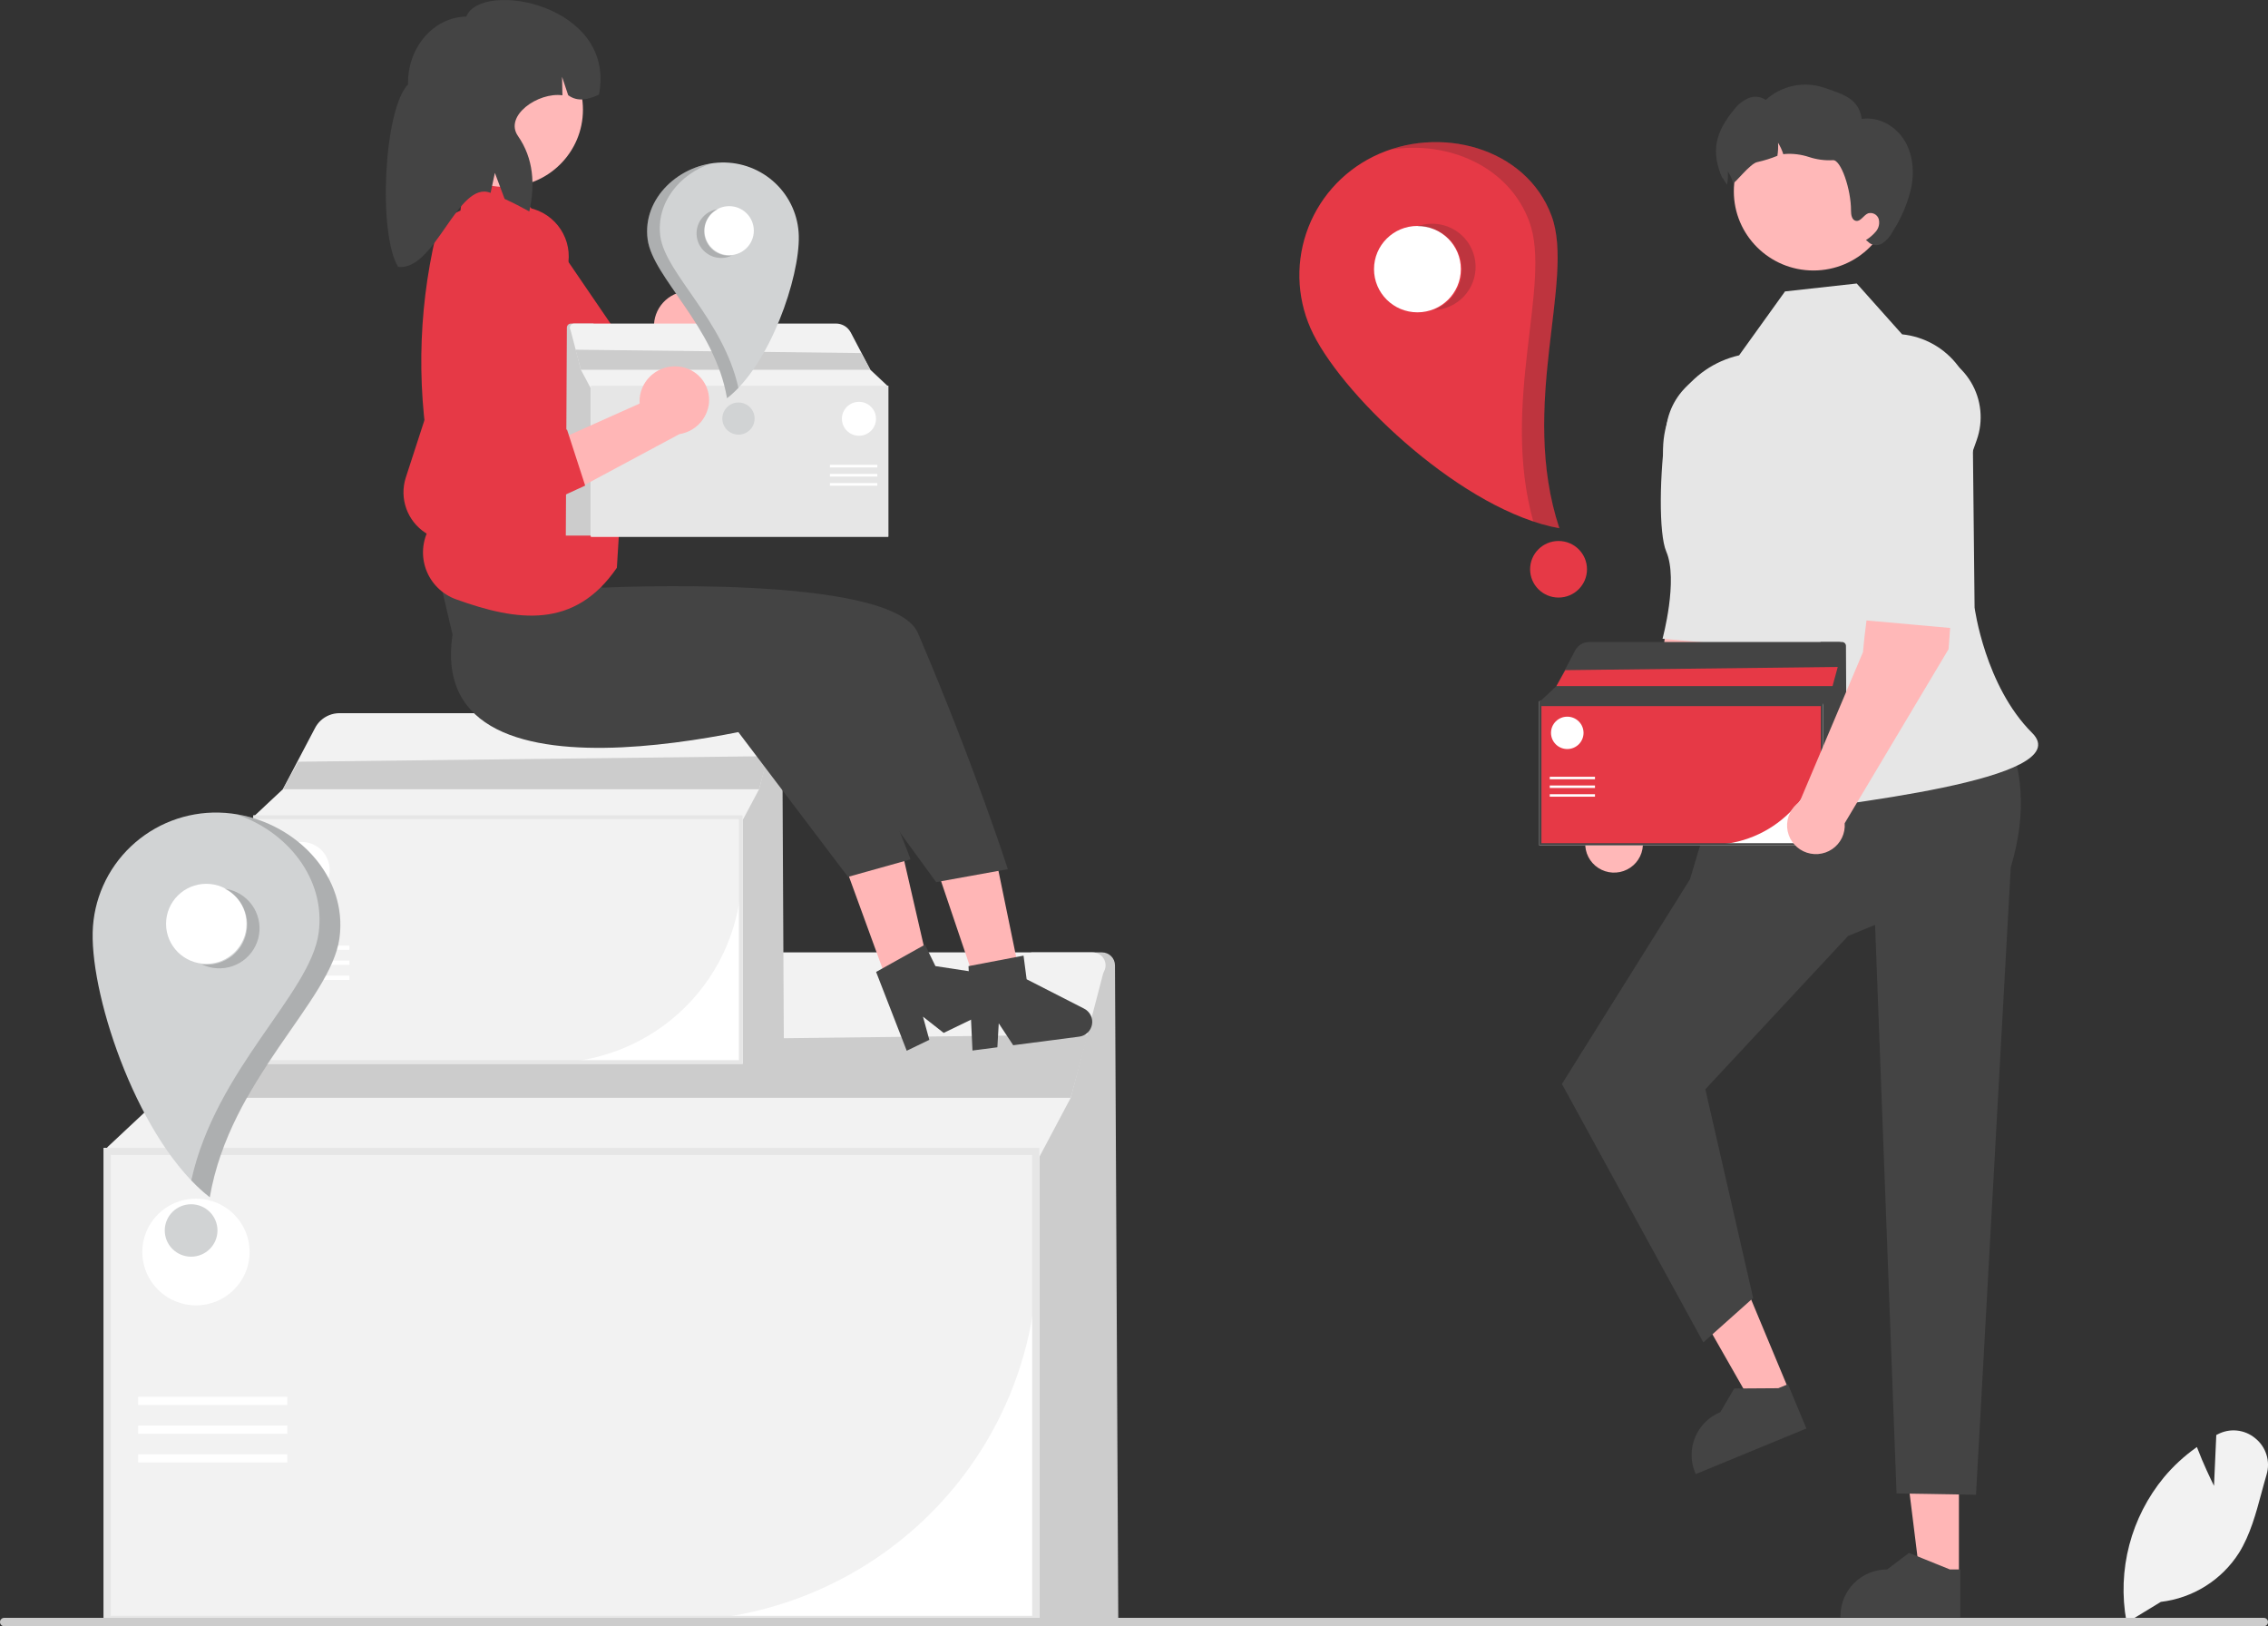 <svg width="272" height="195" viewBox="0 0 272 195" fill="none" xmlns="http://www.w3.org/2000/svg">
<rect x="0" y="0" width="272" height="195" fill="#333333" stroke="none"/>
<g clip-path="url(#clip0_473_1499)">
<path d="M134.113 194.176H123.664V114.199H132.162C132.573 114.199 132.968 114.361 133.26 114.65C133.552 114.939 133.716 115.33 133.719 115.74L134.113 194.176Z" fill="#CCCCCC"/>
<path d="M124.641 194.599H12.435V137.642H124.641V194.599Z" fill="white"/>
<path d="M80.415 194.388H12.648V137.854H124.428V150.616C124.414 162.221 119.773 173.347 111.522 181.553C103.271 189.759 92.084 194.375 80.415 194.388Z" fill="#F2F2F2"/>
<path d="M132.411 116.471C132.355 116.577 132.311 116.689 132.281 116.805L128.411 131.637L124.215 139.542H12.861V137.573L19.201 131.637L26.596 117.569C26.923 116.948 27.351 116.385 27.865 115.905C29.036 114.809 30.583 114.199 32.191 114.199H131.034C131.303 114.199 131.566 114.268 131.8 114.399C132.034 114.531 132.229 114.72 132.368 114.948C132.506 115.177 132.583 115.437 132.591 115.704C132.598 115.971 132.536 116.235 132.411 116.471Z" fill="#F2F2F2"/>
<path d="M124.641 194.599H12.435V137.642H124.641V194.599ZM13.287 193.752H123.789V138.489H13.287V193.752Z" fill="#E6E6E6"/>
<path d="M130.478 124.058L128.411 131.637H19.201L22.73 125.329L130.478 124.058Z" fill="#CCCCCC"/>
<path d="M34.459 167.489H16.573V168.473H34.459V167.489Z" fill="white"/>
<path d="M34.459 170.934H16.573V171.918H34.459V170.934Z" fill="white"/>
<path d="M34.459 174.379H16.573V175.364H34.459V174.379Z" fill="white"/>
<path d="M23.501 156.523C27.054 156.523 29.935 153.658 29.935 150.124C29.935 146.591 27.054 143.726 23.501 143.726C19.948 143.726 17.067 146.591 17.067 150.124C17.067 153.658 19.948 156.523 23.501 156.523Z" fill="white"/>
<path d="M94.017 127.339H88.552V85.515H92.996C93.212 85.515 93.418 85.6 93.571 85.75C93.723 85.901 93.809 86.106 93.811 86.32L94.017 127.339Z" fill="#CCCCCC"/>
<path d="M89.063 127.56H30.385V97.774H89.063V127.56Z" fill="white"/>
<path d="M65.935 127.45H30.496V97.885H88.952V104.559C88.945 110.628 86.518 116.446 82.203 120.738C77.888 125.029 72.037 127.443 65.935 127.45Z" fill="#F2F2F2"/>
<path d="M93.127 86.703C93.097 86.758 93.075 86.817 93.059 86.878L91.035 94.634L88.841 98.768H30.608V97.738L33.923 94.634L37.791 87.277C37.961 86.952 38.186 86.658 38.454 86.407C39.066 85.834 39.876 85.515 40.716 85.515H92.407C92.547 85.515 92.685 85.551 92.807 85.619C92.93 85.688 93.032 85.787 93.104 85.906C93.177 86.026 93.217 86.162 93.221 86.302C93.225 86.441 93.192 86.579 93.127 86.703Z" fill="#F2F2F2"/>
<path d="M89.063 127.56H30.385V97.774H89.063V127.56ZM30.83 127.117H88.618V98.217H30.83V127.117Z" fill="#E6E6E6"/>
<path d="M92.116 90.671L91.035 94.634H33.923L35.769 91.335L92.116 90.671Z" fill="#CCCCCC"/>
<path d="M41.903 113.383H32.549V113.897H41.903V113.383Z" fill="white"/>
<path d="M41.903 115.184H32.549V115.699H41.903V115.184Z" fill="white"/>
<path d="M41.903 116.986H32.549V117.501H41.903V116.986Z" fill="white"/>
<path d="M36.172 107.648C38.03 107.648 39.536 106.15 39.536 104.302C39.536 102.454 38.03 100.956 36.172 100.956C34.314 100.956 32.807 102.454 32.807 104.302C32.807 106.15 34.314 107.648 36.172 107.648Z" fill="white"/>
<path d="M255.053 194.571L255.019 194.39C254.466 191.358 254.584 188.243 255.364 185.261C256.144 182.279 257.567 179.501 259.535 177.122C260.65 175.795 261.928 174.614 263.34 173.606L263.474 173.509L263.533 173.663C264.235 175.504 265.121 177.348 265.525 178.164L265.798 172.072L265.953 171.99C266.666 171.611 267.476 171.452 268.28 171.534C269.084 171.617 269.845 171.937 270.464 172.453C271.105 172.965 271.577 173.657 271.819 174.438C272.061 175.219 272.063 176.055 271.823 176.837C271.612 177.552 271.412 178.295 271.218 179.013C270.554 181.48 269.866 184.031 268.534 186.179C267.51 187.796 266.136 189.164 264.512 190.184C262.888 191.205 261.055 191.852 259.148 192.077L255.053 194.571Z" fill="#F2F2F2"/>
<path d="M272 194.496C272 194.562 271.987 194.628 271.962 194.689C271.936 194.75 271.899 194.806 271.852 194.853C271.805 194.9 271.749 194.937 271.687 194.962C271.626 194.987 271.56 195 271.493 195H0.507C0.372 195 0.243 194.947 0.148 194.852C0.053 194.758 0 194.63 0 194.496C0 194.362 0.053 194.234 0.148 194.14C0.243 194.045 0.372 193.992 0.507 193.992H271.493C271.56 193.992 271.626 194.005 271.687 194.03C271.749 194.055 271.805 194.092 271.852 194.139C271.899 194.186 271.936 194.242 271.962 194.303C271.987 194.364 272 194.43 272 194.496Z" fill="#CCCCCC"/>
<path d="M210.534 65.534L202.778 64.429C200.154 68.792 199.222 80.403 199.222 80.403L191.631 98.347C191.128 98.687 190.724 99.152 190.46 99.696C190.195 100.241 190.08 100.844 190.125 101.447C190.169 102.05 190.373 102.63 190.715 103.13C191.057 103.629 191.526 104.031 192.073 104.293C192.621 104.555 193.228 104.669 193.834 104.624C194.44 104.579 195.023 104.376 195.525 104.035C196.027 103.694 196.43 103.228 196.693 102.683C196.956 102.138 197.07 101.534 197.024 100.931L209.488 80.046L210.534 65.534Z" fill="#FFB8B8"/>
<path d="M209.299 44.118C210.5 44.303 211.645 44.749 212.652 45.424C213.66 46.099 214.506 46.986 215.129 48.023C215.753 49.06 216.139 50.221 216.26 51.423C216.381 52.625 216.235 53.839 215.83 54.979L214.184 59.619C214.184 59.619 213.288 73.59 209.871 77.533L199.386 76.589C199.386 76.589 201.303 69.541 199.831 66.13C198.93 64.042 198.98 56.828 199.868 50.96C200.034 49.895 200.41 48.872 200.975 47.951C201.539 47.03 202.281 46.229 203.157 45.594C204.033 44.958 205.026 44.501 206.08 44.247C207.134 43.994 208.228 43.95 209.299 44.118Z" fill="#E6E6E6"/>
<path d="M234.933 189.082L230.261 189.082L228.038 171.158L234.934 171.159L234.933 189.082Z" fill="#FFB6B6"/>
<path d="M235.098 193.93L220.73 193.929V193.749C220.73 192.274 221.319 190.859 222.368 189.816C223.417 188.773 224.839 188.187 226.322 188.187L228.947 186.207L233.844 188.187L235.098 188.187L235.098 193.93Z" fill="#444444"/>
<path d="M214.62 166.869L210.304 168.648L201.347 152.939L207.717 150.312L214.62 166.869Z" fill="#FFB6B6"/>
<path d="M216.639 171.284L203.367 176.757L203.298 176.591C202.73 175.228 202.729 173.697 203.296 172.334C203.863 170.971 204.951 169.888 206.321 169.322L207.983 166.493L213.269 166.457L214.428 165.979L216.639 171.284Z" fill="#444444"/>
<path d="M240.276 87.123L207.117 90.568L202.682 105.426L187.321 129.976L204.281 160.966L210.254 155.635L204.521 130.61L221.633 112.236L224.878 110.897L227.454 179.076L236.981 179.232L241.15 104.001C243.153 97.355 242.55 91.867 240.276 87.123Z" fill="#444444"/>
<path d="M228.119 40.089L222.676 33.994L214.076 34.944L208.57 42.607C205.639 43.277 203.078 45.039 201.414 47.53C199.749 50.021 199.108 53.051 199.622 55.998C201.759 68.234 209.02 80.101 206.622 86.139C202.983 95.303 202.76 99.041 211.473 97.756C220.185 96.471 249.372 93.509 243.713 87.881C238.054 82.254 236.811 72.849 236.811 72.849L236.584 51.334C236.825 50.036 236.793 48.703 236.49 47.419C236.188 46.134 235.621 44.925 234.826 43.869C234.031 42.813 233.024 41.932 231.87 41.281C230.716 40.63 229.438 40.224 228.119 40.089Z" fill="#E6E6E6"/>
<path d="M217.483 32.434C222.755 32.434 227.029 28.183 227.029 22.94C227.029 17.696 222.755 13.446 217.483 13.446C212.211 13.446 207.937 17.696 207.937 22.94C207.937 28.183 212.211 32.434 217.483 32.434Z" fill="#FFB8B8"/>
<path d="M229.245 22.376C228.819 24.3 228.05 26.132 226.975 27.786C226.689 28.35 226.263 28.832 225.736 29.185C225.47 29.355 225.152 29.427 224.837 29.387C224.523 29.348 224.233 29.201 224.016 28.971L223.784 28.783C224.24 28.503 224.646 28.152 224.988 27.743C225.158 27.538 225.275 27.296 225.331 27.036C225.387 26.776 225.38 26.507 225.311 26.251C225.228 25.998 225.05 25.787 224.815 25.662C224.579 25.536 224.304 25.507 224.046 25.579C223.487 25.797 223.148 26.602 222.563 26.477C222.09 26.375 221.991 25.755 221.991 25.267C222.008 22.718 220.77 19.096 219.811 19.207C218.842 19.26 217.872 19.131 216.951 18.826C216.029 18.522 215.056 18.398 214.087 18.463C214.018 18.471 213.949 18.484 213.876 18.497C213.721 18.013 213.507 17.549 213.24 17.116C213.27 17.639 213.244 18.163 213.162 18.681C212.391 18.997 211.594 19.247 210.78 19.429C209.894 19.553 207.946 22.188 207.856 21.919C207.7 21.434 207.487 20.97 207.219 20.537C207.25 21.06 207.224 21.585 207.142 22.102C207.138 22.124 207.138 22.141 207.133 22.162C206.703 21.593 206.441 20.901 206.587 21.431C205.147 18.189 205.706 15.867 207.972 13.134C208.414 12.546 208.998 12.08 209.671 11.778C210.007 11.631 210.377 11.573 210.743 11.609C211.109 11.645 211.459 11.774 211.761 11.984C212.685 11.141 213.819 10.559 215.045 10.299C216.272 10.039 217.546 10.11 218.736 10.504C221.096 11.321 222.915 11.8 223.277 14.263C225.229 13.951 227.237 15.054 228.312 16.701C229.383 18.352 229.602 20.447 229.245 22.376Z" fill="#444444"/>
<path d="M221.504 101.234H218.336V76.981H220.913C221.037 76.981 221.157 77.031 221.246 77.118C221.334 77.206 221.384 77.325 221.385 77.449L221.504 101.234Z" fill="#444444"/>
<path d="M218.632 101.362H184.606V84.09H218.632V101.362Z" fill="white"/>
<path d="M205.221 101.298H184.671V84.155H218.567V88.024C218.563 91.544 217.156 94.918 214.654 97.406C212.152 99.894 208.759 101.294 205.221 101.298Z" fill="#E63946"/>
<path d="M220.988 77.67C220.971 77.703 220.958 77.737 220.949 77.772L219.775 82.269L218.503 84.666H184.736V84.07L186.658 82.269L188.901 78.003C189 77.815 189.13 77.644 189.285 77.499C189.64 77.166 190.11 76.981 190.597 76.981H220.571C220.652 76.981 220.732 77.002 220.803 77.042C220.874 77.082 220.933 77.139 220.975 77.209C221.017 77.278 221.04 77.357 221.043 77.438C221.045 77.519 221.026 77.599 220.988 77.67Z" fill="#444444"/>
<path d="M218.632 101.362H184.606V84.09H218.632V101.362ZM184.865 101.105H218.374V84.347H184.865V101.105Z" fill="#444444"/>
<path d="M220.402 79.971L219.775 82.27H186.658L187.728 80.356L220.402 79.971Z" fill="#E63946"/>
<path d="M191.285 93.141H185.861V93.439H191.285V93.141Z" fill="white"/>
<path d="M191.285 94.186H185.861V94.484H191.285V94.186Z" fill="white"/>
<path d="M191.285 95.231H185.861V95.529H191.285V95.231Z" fill="white"/>
<path d="M187.962 89.816C189.04 89.816 189.913 88.947 189.913 87.876C189.913 86.804 189.04 85.935 187.962 85.935C186.885 85.935 186.011 86.804 186.011 87.876C186.011 88.947 186.885 89.816 187.962 89.816Z" fill="white"/>
<path d="M234.741 63.317L226.985 62.212C224.361 66.574 223.429 78.186 223.429 78.186L215.838 96.13C215.336 96.469 214.932 96.935 214.667 97.479C214.403 98.023 214.287 98.627 214.332 99.23C214.377 99.832 214.58 100.413 214.923 100.912C215.265 101.412 215.733 101.813 216.28 102.075C216.828 102.338 217.435 102.452 218.041 102.407C218.647 102.361 219.231 102.158 219.733 101.817C220.234 101.477 220.637 101.01 220.9 100.466C221.163 99.921 221.278 99.317 221.231 98.714L233.695 77.828L234.741 63.317Z" fill="#FFB8B8"/>
<path d="M230.537 41.901C231.738 42.086 232.883 42.531 233.89 43.206C234.898 43.881 235.744 44.769 236.367 45.806C236.991 46.843 237.377 48.004 237.498 49.206C237.619 50.408 237.472 51.622 237.068 52.761L235.422 57.401C235.422 57.401 237.496 71.372 234.078 75.316L223.593 74.372C223.593 74.372 225.51 67.323 224.038 63.913C223.137 61.824 223.187 54.611 224.075 48.743C224.753 44.262 226.035 41.207 230.537 41.901Z" fill="#E6E6E6"/>
<path d="M164.673 18.785C160.884 20.664 158 23.964 156.657 27.958C155.313 31.953 155.62 36.314 157.511 40.083C161.446 47.931 175.669 61.317 187.016 63.339C182.135 48.599 188.922 33.617 186.089 25.908C183.061 17.671 172.565 14.87 164.673 18.785Z" fill="#E63946"/>
<path d="M169.993 37.451C172.869 37.451 175.2 35.132 175.2 32.272C175.2 29.411 172.869 27.093 169.993 27.093C167.117 27.093 164.785 29.411 164.785 32.272C164.785 35.132 167.117 37.451 169.993 37.451Z" fill="white"/>
<path d="M186.916 71.652C188.8 71.652 190.327 70.133 190.327 68.26C190.327 66.386 188.8 64.868 186.916 64.868C185.032 64.868 183.505 66.386 183.505 68.26C183.505 70.133 185.032 71.652 186.916 71.652Z" fill="#E63946"/>
<path opacity="0.2" d="M171.58 26.828C172.264 26.804 172.945 26.915 173.586 27.153C174.227 27.392 174.814 27.753 175.314 28.218C175.814 28.682 176.218 29.24 176.501 29.86C176.784 30.479 176.942 31.148 176.965 31.828C176.988 32.508 176.876 33.186 176.636 33.823C176.396 34.46 176.031 35.044 175.564 35.541C175.096 36.038 174.535 36.438 173.912 36.72C173.289 37.001 172.616 37.157 171.933 37.179C173.091 36.751 174.059 35.926 174.662 34.852C175.266 33.779 175.465 32.527 175.225 31.321C174.985 30.114 174.321 29.032 173.352 28.268C172.383 27.504 171.173 27.108 169.937 27.151C170.463 26.956 171.018 26.846 171.58 26.828Z" fill="#212121"/>
<path opacity="0.2" d="M186.115 25.911C188.948 33.62 182.161 48.602 187.042 63.342C185.971 63.146 184.916 62.871 183.886 62.52C179.909 48.272 186.151 34.034 183.414 26.585C180.964 19.919 173.622 16.814 166.728 17.947C174.294 15.381 183.341 18.362 186.115 25.911Z" fill="#212121"/>
<path d="M26.26 97.435C22.337 97.341 18.538 98.801 15.697 101.494C12.857 104.186 11.208 107.891 11.114 111.792C10.918 119.916 16.734 137.009 25.147 143.555C27.571 129.379 39.658 120.033 40.696 112.498C41.806 104.447 34.429 97.63 26.26 97.435Z" fill="#D1D3D4"/>
<path d="M24.74 115.573C27.405 115.573 29.566 113.424 29.566 110.774C29.566 108.123 27.405 105.975 24.74 105.975C22.075 105.975 19.915 108.123 19.915 110.774C19.915 113.424 22.075 115.573 24.74 115.573Z" fill="white"/>
<path d="M22.921 150.686C24.666 150.686 26.081 149.278 26.081 147.542C26.081 145.806 24.666 144.399 22.921 144.399C21.175 144.399 19.76 145.806 19.76 147.542C19.76 149.278 21.175 150.686 22.921 150.686Z" fill="#D1D3D4"/>
<path opacity="0.2" d="M28.413 106.999C29.563 107.555 30.445 108.544 30.862 109.747C31.28 110.95 31.201 112.269 30.641 113.413C30.364 113.98 29.977 114.487 29.503 114.905C29.029 115.323 28.476 115.644 27.877 115.85C26.668 116.265 25.342 116.186 24.191 115.629C25.327 115.778 26.479 115.519 27.441 114.9C28.403 114.281 29.111 113.341 29.44 112.25C29.77 111.158 29.697 109.986 29.236 108.943C28.776 107.899 27.957 107.053 26.926 106.556C27.442 106.623 27.944 106.772 28.413 106.999Z" fill="#212121"/>
<path opacity="0.2" d="M40.717 112.512C39.678 120.047 27.591 129.393 25.167 143.569C24.375 142.947 23.631 142.267 22.94 141.536C25.891 128.152 37.207 119.18 38.21 111.9C39.108 105.384 34.448 99.678 28.308 97.634C35.623 98.793 41.733 105.134 40.717 112.512Z" fill="#212121"/>
<path d="M82.392 34.907C81.29 34.979 80.259 35.476 79.519 36.292C78.779 37.108 78.389 38.179 78.431 39.277C78.443 39.5 78.474 39.722 78.522 39.94L66.002 47.784L72.924 50.829L83.752 42.913C84.646 42.641 85.424 42.083 85.965 41.326C86.506 40.569 86.779 39.654 86.743 38.726C86.717 38.198 86.587 37.68 86.36 37.202C86.133 36.724 85.814 36.295 85.42 35.94C85.026 35.585 84.566 35.31 84.066 35.132C83.565 34.953 83.034 34.875 82.503 34.9C82.466 34.902 82.429 34.904 82.392 34.907Z" fill="#FFB6B6"/>
<path d="M70.319 44.219L73.422 50.586L61.154 58.438C60.281 59.001 59.277 59.333 58.239 59.403C57.2 59.472 56.161 59.276 55.221 58.833C54.077 58.289 53.142 57.389 52.557 56.27C51.972 55.151 51.769 53.874 51.977 52.63L55.958 30.027C56.226 28.445 57.092 27.026 58.38 26.06C59.667 25.094 61.278 24.656 62.881 24.835C63.661 24.92 64.418 25.157 65.106 25.532C65.795 25.908 66.402 26.414 66.894 27.023C67.385 27.632 67.751 28.332 67.971 29.081C68.191 29.831 68.26 30.617 68.175 31.393C68.168 31.454 68.161 31.515 68.152 31.577C68.122 31.794 68.08 32.009 68.027 32.222L63.681 48.297L70.319 44.219Z" fill="#E63946"/>
<path d="M71.191 54.089H53.645V71.539H71.191V54.089Z" fill="#FFB8B8"/>
<path d="M112.801 105.48L119.502 103.238L123.233 121.378L118.692 122.897L112.801 105.48Z" fill="#FFB6B6"/>
<path d="M101.444 104.086L108.09 101.69L112.245 119.738L107.742 121.362L101.444 104.086Z" fill="#FFB6B6"/>
<path d="M54.275 76.098C50.758 99.414 97.589 85.629 97.589 85.629L112.273 105.774L120.869 104.22C120.869 104.22 117.001 92.126 110.093 75.914C107.025 68.714 72.191 70.474 72.191 70.474L71.468 64.828L51.54 64.44L54.275 76.098Z" fill="#444444"/>
<path d="M88.103 87.192L98.932 80.485C106.86 96.229 109.197 103.047 109.197 103.047L101.702 105.143L88.103 87.192Z" fill="#444444"/>
<path d="M64.298 25.734L60.767 21.219L55.729 21.002L55.226 25.248L52.73 26.393C50.238 35.81 49.853 45.656 51.602 55.238C51.937 55.551 52.181 55.947 52.31 56.386C52.44 56.824 52.449 57.289 52.337 57.732L52.175 58.374L52.19 58.398C52.721 59.231 52.901 60.239 52.692 61.203L51.5 63.31C51.072 64.068 50.815 64.909 50.748 65.775C50.68 66.641 50.802 67.512 51.107 68.326C51.412 69.14 51.891 69.879 52.512 70.49C53.133 71.102 53.88 71.571 54.702 71.866C62.029 74.508 68.898 75.492 73.98 68.079L75.578 42.249L64.298 25.734Z" fill="#E63946"/>
<path d="M60.599 22.418C65.743 22.418 69.913 18.27 69.913 13.154C69.913 8.038 65.743 3.891 60.599 3.891C55.454 3.891 51.284 8.038 51.284 13.154C51.284 18.27 55.454 22.418 60.599 22.418Z" fill="#FFB8B8"/>
<path d="M55.923 1.987C51.979 2.063 48.851 5.701 48.936 10.114C46.017 13.142 45.31 28.039 47.749 32.002C52.21 32.517 54.923 21.541 58.836 23.128L59.351 20.732L60.519 23.852C61.514 24.307 62.5 24.808 63.48 25.353C64.183 22.142 64.009 19.022 62.117 16.304C60.437 13.89 64.526 11.023 67.451 11.428L67.408 9.211L68.142 11.415C69.282 12.248 70.543 11.947 71.836 11.345C73.933 0.507 57.699 -2.457 55.923 1.987Z" fill="#444444"/>
<path d="M116.629 125.965L119.614 125.577L119.779 122.705L121.512 125.331L129.43 124.302C129.809 124.253 130.163 124.084 130.44 123.821C130.716 123.557 130.9 123.213 130.966 122.838C131.032 122.463 130.975 122.077 130.804 121.736C130.634 121.395 130.358 121.118 130.018 120.944L123.124 117.422L122.752 114.588L116.153 115.847L116.629 125.965Z" fill="#444444"/>
<path d="M108.743 125.991L111.452 124.683L110.694 121.907L113.173 123.852L120.357 120.383C120.701 120.216 120.983 119.945 121.161 119.608C121.34 119.271 121.405 118.887 121.348 118.51C121.291 118.134 121.114 117.785 120.844 117.516C120.573 117.246 120.223 117.07 119.845 117.012L112.185 115.842L110.93 113.271L105.071 116.543L108.743 125.991Z" fill="#444444"/>
<path d="M67.857 64.218H71.178V38.797H68.478C68.347 38.797 68.221 38.849 68.129 38.94C68.036 39.032 67.983 39.157 67.983 39.287L67.857 64.218Z" fill="#CCCCCC"/>
<path d="M70.868 46.248H106.533V64.352H70.868V46.248Z" fill="white"/>
<path d="M70.936 50.372V46.316H106.465V64.285H84.925C81.216 64.281 77.66 62.814 75.038 60.205C72.415 57.597 70.94 54.061 70.936 50.372Z" fill="#F2F2F2"/>
<path d="M68.398 39.519C68.416 39.553 68.43 39.589 68.44 39.625L69.67 44.34L71.004 46.852H106.397V46.227L104.382 44.34L102.032 39.868C101.928 39.671 101.792 39.492 101.628 39.339C101.256 38.991 100.764 38.797 100.253 38.797H68.836C68.751 38.797 68.667 38.819 68.593 38.861C68.518 38.902 68.456 38.962 68.412 39.035C68.368 39.108 68.344 39.191 68.341 39.275C68.339 39.36 68.359 39.444 68.398 39.519Z" fill="#F2F2F2"/>
<path d="M70.868 46.248H106.533V64.352H70.868V46.248ZM106.262 64.083H71.139V46.518H106.262L106.262 64.083Z" fill="#E6E6E6"/>
<path d="M69.013 41.931L69.67 44.34H104.382L103.26 42.335L69.013 41.931Z" fill="#CCCCCC"/>
<path d="M105.218 55.735H99.532V56.048H105.218V55.735Z" fill="white"/>
<path d="M105.218 56.83H99.532V57.143H105.218V56.83Z" fill="white"/>
<path d="M105.218 57.925H99.532V58.238H105.218V57.925Z" fill="white"/>
<path d="M103.015 52.25C104.145 52.25 105.06 51.339 105.06 50.216C105.06 49.093 104.145 48.182 103.015 48.182C101.886 48.182 100.97 49.093 100.97 50.216C100.97 51.339 101.886 52.25 103.015 52.25Z" fill="white"/>
<path d="M86.519 19.486C88.922 19.428 91.25 20.323 92.991 21.973C94.731 23.623 95.742 25.892 95.799 28.283C95.92 33.261 92.356 43.734 87.201 47.746C85.715 39.06 78.309 33.333 77.673 28.716C76.993 23.782 81.513 19.605 86.519 19.486Z" fill="#D1D3D4"/>
<path d="M87.45 30.6C89.083 30.6 90.406 29.283 90.406 27.659C90.406 26.035 89.083 24.719 87.45 24.719C85.817 24.719 84.493 26.035 84.493 27.659C84.493 29.283 85.817 30.6 87.45 30.6Z" fill="white"/>
<path d="M88.565 52.115C89.634 52.115 90.501 51.253 90.501 50.189C90.501 49.125 89.634 48.263 88.565 48.263C87.495 48.263 86.628 49.125 86.628 50.189C86.628 51.253 87.495 52.115 88.565 52.115Z" fill="#D1D3D4"/>
<path opacity="0.2" d="M85.2 25.346C84.851 25.515 84.538 25.751 84.281 26.04C84.023 26.328 83.826 26.665 83.699 27.03C83.572 27.395 83.519 27.781 83.542 28.167C83.565 28.552 83.665 28.929 83.835 29.276C84.004 29.624 84.241 29.934 84.532 30.19C84.822 30.447 85.161 30.643 85.528 30.769C85.895 30.895 86.283 30.948 86.671 30.925C87.058 30.902 87.438 30.803 87.787 30.634C87.091 30.725 86.385 30.567 85.795 30.187C85.206 29.808 84.772 29.232 84.57 28.564C84.368 27.895 84.413 27.177 84.695 26.537C84.977 25.898 85.479 25.379 86.111 25.075C85.794 25.116 85.487 25.207 85.2 25.346Z" fill="#212121"/>
<path opacity="0.2" d="M77.661 28.724C78.297 33.341 85.703 39.068 87.189 47.754C87.674 47.373 88.13 46.957 88.553 46.508C86.745 38.307 79.811 32.81 79.196 28.349C78.646 24.357 81.502 20.86 85.264 19.608C80.781 20.318 77.037 24.203 77.661 28.724Z" fill="#212121"/>
<path d="M81.251 43.938C80.15 43.857 79.059 44.206 78.213 44.912C77.366 45.618 76.83 46.625 76.718 47.718C76.699 47.941 76.698 48.165 76.716 48.387L63.223 54.427L69.652 58.398L81.481 52.054C82.403 51.908 83.251 51.463 83.893 50.788C84.534 50.112 84.933 49.245 85.027 48.32C85.124 47.257 84.793 46.199 84.105 45.379C83.418 44.558 82.431 44.043 81.362 43.946C81.325 43.943 81.288 43.94 81.251 43.938Z" fill="#FFB6B6"/>
<path d="M67.995 51.492L70.18 58.226L56.934 64.308C55.99 64.746 54.95 64.936 53.913 64.861C52.874 64.787 51.873 64.449 51.003 63.881C49.947 63.184 49.146 62.164 48.723 60.975C48.3 59.786 48.277 58.493 48.657 57.29L55.755 35.455C56.24 33.926 57.296 32.639 58.706 31.861C60.116 31.082 61.773 30.87 63.335 31.269C64.096 31.461 64.812 31.8 65.441 32.267C66.07 32.734 66.601 33.32 67.003 33.991C67.405 34.661 67.67 35.405 67.783 36.177C67.896 36.95 67.855 37.738 67.662 38.495C67.647 38.554 67.631 38.614 67.614 38.673C67.554 38.884 67.482 39.092 67.4 39.295L60.852 54.614L67.995 51.492Z" fill="#E63946"/>
</g>
<defs>
<clipPath id="clip0_473_1499">
<rect width="272" height="195" fill="white"/>
</clipPath>
</defs>
</svg>
